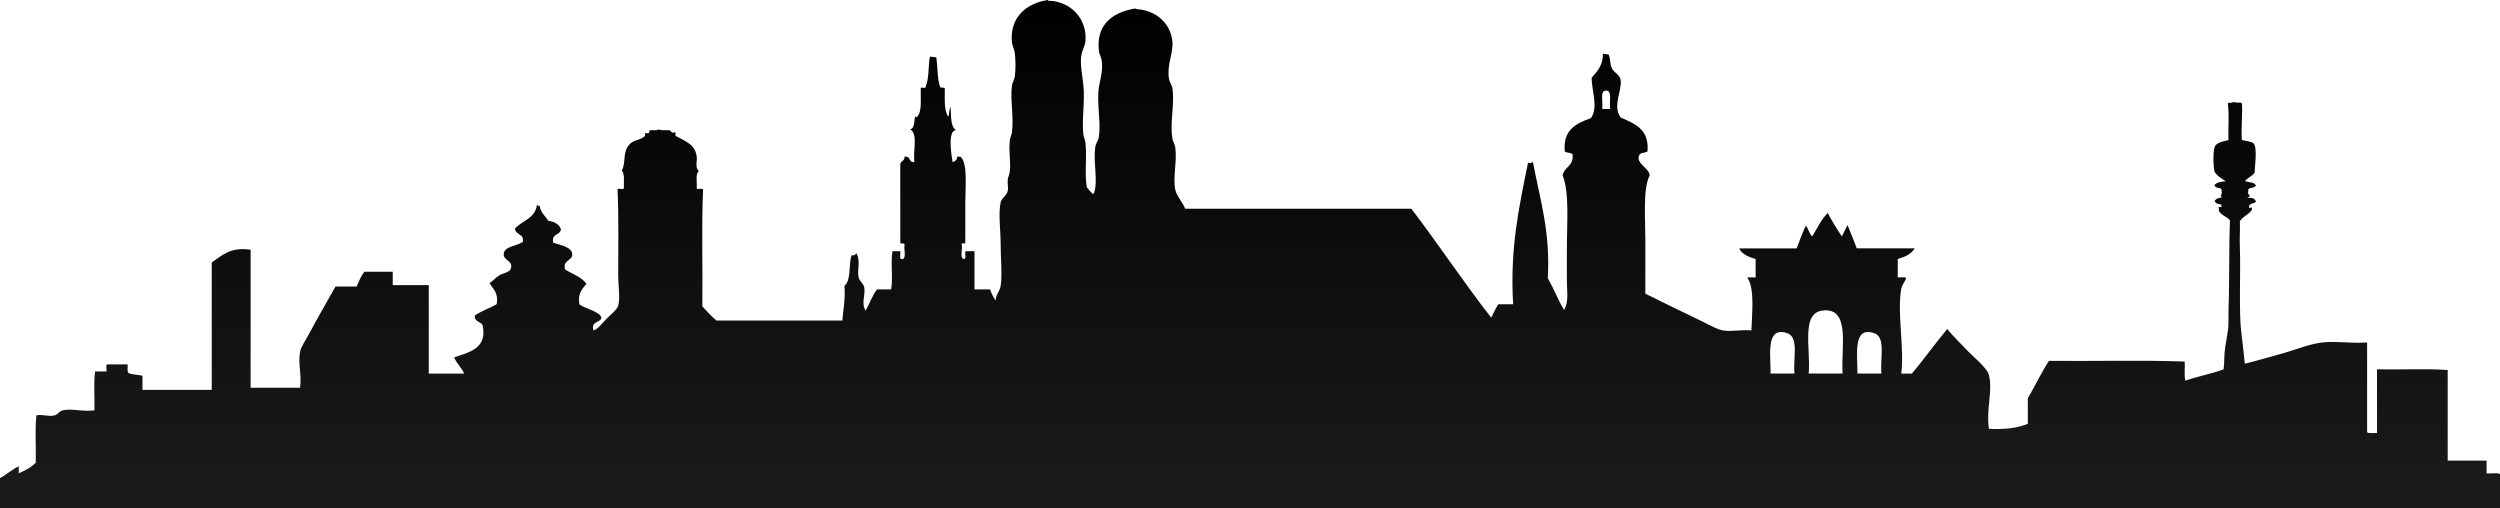 <svg width="1437" height="292"
    xmlns="http://www.w3.org/2000/svg">
    <defs>
        <linearGradient id="Gradient1" x1="0" x2="0" y1="0" y2="1">
            <stop stop-color="rgb(0,0,0)" offset="0%" />
            <stop stop-color="rgb(27,27,27)" offset="100%" />
        </linearGradient>
    </defs>
    <path d="M1437 292H-1v-16.672c4.307-2.06 7.473-5.264 11.78-7.322v4.069c3.612-1.68 7.21-3.358 9.755-6.105.273-8.945-.537-18.972.405-27.248 3.663-.695 7.11.953 10.564 0 1.638-.447 2.68-2.415 4.474-2.845 5.323-1.281 11.06.928 18.285 0 .256-7.33-.538-15.712.406-22.365h6.497c.256-1.241-.52-3.508.405-4.071h11.79c.148 1.614-.373 3.897.404 4.882 2.099 1.159 5.506.994 8.126 1.629v8.134h39.82v-73.208c5.863-4.022 10.698-9.085 22.347-7.314v79.3h28.445c.96-7.992-1.323-14.052 0-20.735.554-2.796 3.233-6.685 4.878-9.763 4.895-9.152 10.374-18.675 15.442-27.652h12.186c1.306-3.04 2.489-6.18 4.472-8.538h16.253v7.727h20.725v50.835h20.31c-1.397-3.615-4.406-5.617-5.686-9.358 7.953-2.796 19.467-4.766 16.253-18.707-1.422-1.828-4.673-1.828-4.474-5.287 3.763-2.605 8.556-4.181 12.598-6.503 1.217-6.645-2.14-8.705-4.059-12.205 2.38-1.45 3.168-2.978 5.689-4.475 1.934-1.142 5.82-1.657 6.497-3.658 1.638-4.84-4.315-4.709-4.06-8.539.3-4.558 7.243-4.393 10.972-6.918.95-5.013-4.324-3.806-4.472-7.727 4.133-4.674 11.836-5.776 12.598-13.825l.612.81h1.007c.455 4.022 3.225 5.725 4.878 8.546 3.505.555 6.258 1.87 7.316 4.874-.486 3.584-5.654 2.474-4.471 7.73 4.679 1.611 10.953 2.465 10.968 6.915.017 3.442-5.885 3.245-4.059 8.54 4.184 2.6 9.342 4.211 12.186 8.132-2.24 3.046-5.166 5.403-4.06 11.8 1.613 1.862 12.476 4.402 12.6 7.727.099 2.773-6.276 1.879-4.473 7.312 2.646-.826 4.862-3.952 7.316-6.5 1.736-1.812 6.258-5.379 6.904-7.728 1.198-4.376 0-11.319 0-17.085 0-15.83.322-35.413-.406-50.016 1.125-.372 3.82.827 3.663-.82-.134-3.524.603-7.925-1.223-9.753 2.62-4.336.082-10.924 4.876-15.457 2.505-2.374 5.82-1.861 8.532-4.475v-1.623l2 .2.843-1.83c1.373-.257 3.78.52 4.474-.405l1.214.199 1.223.205h4.464l1.322 1.424 1.937-.2v2.03c5.322 2.978 11.208 4.675 12.183 11.798.415 3.003-1.157 6.115 1.224 8.538-2.14 1.515-.891 6.429-1.224 9.763.307 1.175 3.348-.37 3.664.811-.944 21.563-.142 44.862-.415 67.103 2.614 2.813 5.16 5.685 8.127 8.134h72.326c.555-6.497 1.827-12.27 1.223-19.924 3.96-3.226 2.29-12.088 4.06-17.491l1.629-.134 1.223-1.082c2.512 4.425.265 9.241 1.215 13.825.438 2.118 2.87 3.633 3.248 5.692.845 4.545-1.974 9.302.82 13.42 2.247-3.98 3.794-8.67 6.497-12.203h8.126c1.206-6.38-.396-15.579.81-21.96h4.472c.39 1.639-1.157 5.22 1.63 4.477 1.826-1.158.313-5.642.81-8.133.24-1.606-2.812.1-2.44-1.631V94.349c.33-1.968 2.754-1.845 2.44-4.467l1.016.199 1.016.205c1.143 1.028 1.092 3.237 3.655 2.847-.942-6.107 2.273-16.373-2.438-18.707 2.728-.795 2.207-4.84 2.842-7.728l.438.727.788-.322c2.95-3.277 1.8-10.656 2.025-16.672.925-.299 3.174.729 2.842-.811 2.002-4.51 1.39-11.625 2.44-17.085l1.835.205 1.826.2c.777 5.46.52 11.948 2.026 16.68-.017 1.506 3.034-.057 2.852 1.622-.017 5.982-.497 12.42 2.026 15.861.637-1.663.387-4.22 1.223-5.694.578 4.974-.222 11.345 3.248 13.421-5.009-.157-2.71 14.48-2.033 18.303 1.686-.347 2.563-1.506 2.844-3.251l1.016.199 1.018.205c3.851 4.535 2.438 16.664 2.438 26.841v22.366c.074 1.159-2.663-.49-2.034 1.224.654 2.457-1.405 7.643 1.223 8.134 1.994.1-.14-3.94 1.217-4.478h4.876v21.961h8.937c.86 2.398 1.943 4.567 3.249 6.511-.148-3.221 2.349-5.238 2.852-8.538.993-6.536 0-15.564 0-23.996 0-8-1.456-17.384 0-23.995.578-2.639 3.374-3.664 4.06-6.511.486-2.01-.265-4.277 0-6.503.181-1.565 1.032-3.21 1.223-4.882.611-5.617-.754-11.824 0-17.896.182-1.523 1.024-2.947 1.214-4.47 1.15-9.307-1.106-18.73 0-26.847.265-1.921 1.38-3.516 1.63-5.279.552-4.088.504-9.508 0-13.42-.29-2.218-1.422-4.196-1.63-6.107C580.18 10.334 589.721 1.78 602.401 0l.2.612.61-.205c12.434.595 21.718 10.482 20.726 23.183-.216 2.713-1.977 5.36-2.438 8.538-.705 4.808.586 10.98 1.215 16.672 1.04 9.358-1.01 20.04 0 28.472.205 1.703 1.058 3.292 1.223 4.88.925 9.037-.671 17.749.81 25.617 1.116.894 3.306 4.692 4.068 3.26 2.529-7.288-.629-17.87.808-26.84.333-2.051 1.67-3.187 2.034-5.7 1.249-8.764-1.405-19.09 0-28.465.538-3.607 2.415-9.116 1.621-15.05-.264-1.992-1.405-3.854-1.62-5.693-1.637-13.924 6.274-21.867 20.716-24.399l.611.208.612.197c10.88.671 19.336 8.159 20.312 18.707.595 6.414-3.249 13.057-2.025 21.15.307 2.019 1.744 3.798 2.025 5.692 1.365 9.076-1.562 19.105 0 28.876.29 1.763 1.405 3.212 1.63 4.883 1.132 8.547-1.465 16.985 0 24.399.734 3.707 4.332 7.314 5.686 10.98h130.028c15.656 20.519 30.04 42.319 45.913 62.623 1.231-2.702 2.554-5.303 4.067-7.724h8.531c-1.985-32.294 3.539-56.413 8.53-81.335l1.48.199 1.365-.604c3.934 21.133 10.118 40.023 8.531 66.688 3.331 5.893 5.854 12.586 9.35 18.305 2.836-4.438 1.62-10.724 1.62-16.672v-17.896c0-15.374 1.546-32.823-2.429-42.702.885-5.073 6.557-5.363 5.689-12.197-.959-1.084-3.397-.671-4.472-1.63-1.124-12.51 6.614-16.151 15.03-19.113 4.38-6.197.487-15.399.413-23.185 3.058-3.707 6.58-6.958 6.497-13.825l1.63.208 1.62.197c1.372 2.929.48 5.337 2.034 8.133 1.513 2.722 4.39 3.377 4.878 6.514.942 6.047-4.818 14.784 0 21.552 8.076 3.575 16.61 6.693 15.443 19.519-2.216 1.207-4.101.421-4.878 2.442-1.77 4.615 6.25 7.354 6.093 11.391-3.911 8.11-2.438 23.715-2.438 37.415v30.5c10.903 5.469 21.914 10.772 33.323 16.267 3.547 1.711 7.828 4.31 11.375 4.88 5.507.886 10.326-.644 16.253 0 .322-9.678 2.068-24.284-2.438-30.495h4.878v-10.574c-3.885-.993-8.672-3.251-9.34-6.106h32.91c1.718-4.379 3.265-8.937 5.282-13.016 1.579 1.68 1.86 4.651 3.655 6.106 2.918-4.533 5.134-9.78 8.945-13.42 2.538 4.643 5.126 9.235 8.127 13.42 1.115-2.135 2.116-4.393 3.248-6.511 1.736 4.493 3.638 8.828 5.283 13.42h33.315c-1.992 3.286-5.604 4.966-9.746 6.107v10.574c1.496.256 4.042-.53 4.87.403-.686 1.995-2.455 3.93-2.845 6.1-2.537 14.166 1.9 33.697 0 48.798h6.102c6.994-8.316 13.358-17.257 20.312-25.617 3.456 4.181 7.654 8.299 12.194 13.018 3.043 3.158 10.772 9.367 11.78 13.42 2.323 9.323-1.713 19.784 0 30.904 8.911.513 16.384-.415 22.352-2.846v-14.637c4.15-7.102 7.705-14.793 12.185-21.565 25.868.276 52.825-.538 78.013.416.273 3.524-.537 8.123.405 10.98 6.977-2.516 15.03-3.938 21.94-6.511.645-5.088.122-7.9.964-12.957.421-2.465 1.169-6.918 1.473-9.002.654-4.402.222-9.227.413-13.42.537-12.354.199-37.077.81-50.125-1.413-2.442-5.506-2.846-6.505-6.098-.827-2.707.595 2.366 0-1.696 2.885-.24 1.175 1.29 1.63-1.373-2.142-.58-2.953-.356-3.977-2.036 1.158-1.952 2.597-1.522 4.787-2.442-.578.043-1.15.068-1.223-.404l.611-1.788-.198-1.87c.23-1.597-3.812-.297-3.985-2.845 1.57-1.557 3.783-1.722 6.486-2.127 0 0-5.107-2.652-6.495-5.486-.427-.872-1.555-13.378.883-15.445 2.347-1.991 6.677-2.417 7.112-2.648-.264-8.413.585-13.349-.349-21.084.347-.877 2.588.157 2.845-.811l1.422.207 1.422.197c1.257-.173 2.345-.243 2.438.812.364 4.1-.506 14.371-.117 20.238.064.945 4.82.793 6.654 2.208 2.62 2.022.603 14.926.794 16.504.199 1.663-6.241 4.59-5.365 5.39 2.338.778 5.037.374 6.078 2.45-.976 1.736-4.44 1.016-4.39 2.44l-.198 1.961 1.016 1.697c-.091.586-1.215.14-1.224.81 2.81.314 4.01.107 4.796 2.441-1.545 1.307-3.018.555-3.977 2.44.058 2.921-.645.256 1.621.968v1.284c-1.809 2.656-5.216 3.723-6.903 6.51.165 5.04-.23 10.418 0 15.449.546 12.052-.669 37.305.81 48.096.595 4.368 2.026 18.295 2.026 18.295 7.589-1.836 14.856-4.03 22.352-6.098 7.126-1.972 14.723-5.255 22.346-6.098 8.076-.905 16.046.654 25.603 0v51.647c1.215.82 3.829.228 5.689.402v-36.602c13.409.274 27.901-.538 40.63.403v52.062h22.347v7.322c2.446.265 5.95-.538 7.72.405V292zM922.995 52.06c-3.504.265-1.513 6.206-2.033 10.576h4.471c-.353-4.569 1.291-10.864-2.438-10.576zm124.333 126.477c-12.334 1.699-6.332 22.853-7.72 36.19h19.51c-1.044-14.71 4.935-38.499-11.79-36.19zm-19.906 13.016c-13.549-4.848-9.125 15.878-9.754 23.173h13.813c-.942-8.272 2.736-20.75-4.059-23.173zm49.972 0c-12.74-4.56-9.572 13.073-9.745 23.173h13.813c-.942-8.272 2.736-20.741-4.068-23.173z" fill="url(#Gradient1)" fill-rule="evenodd"/>
</svg>
